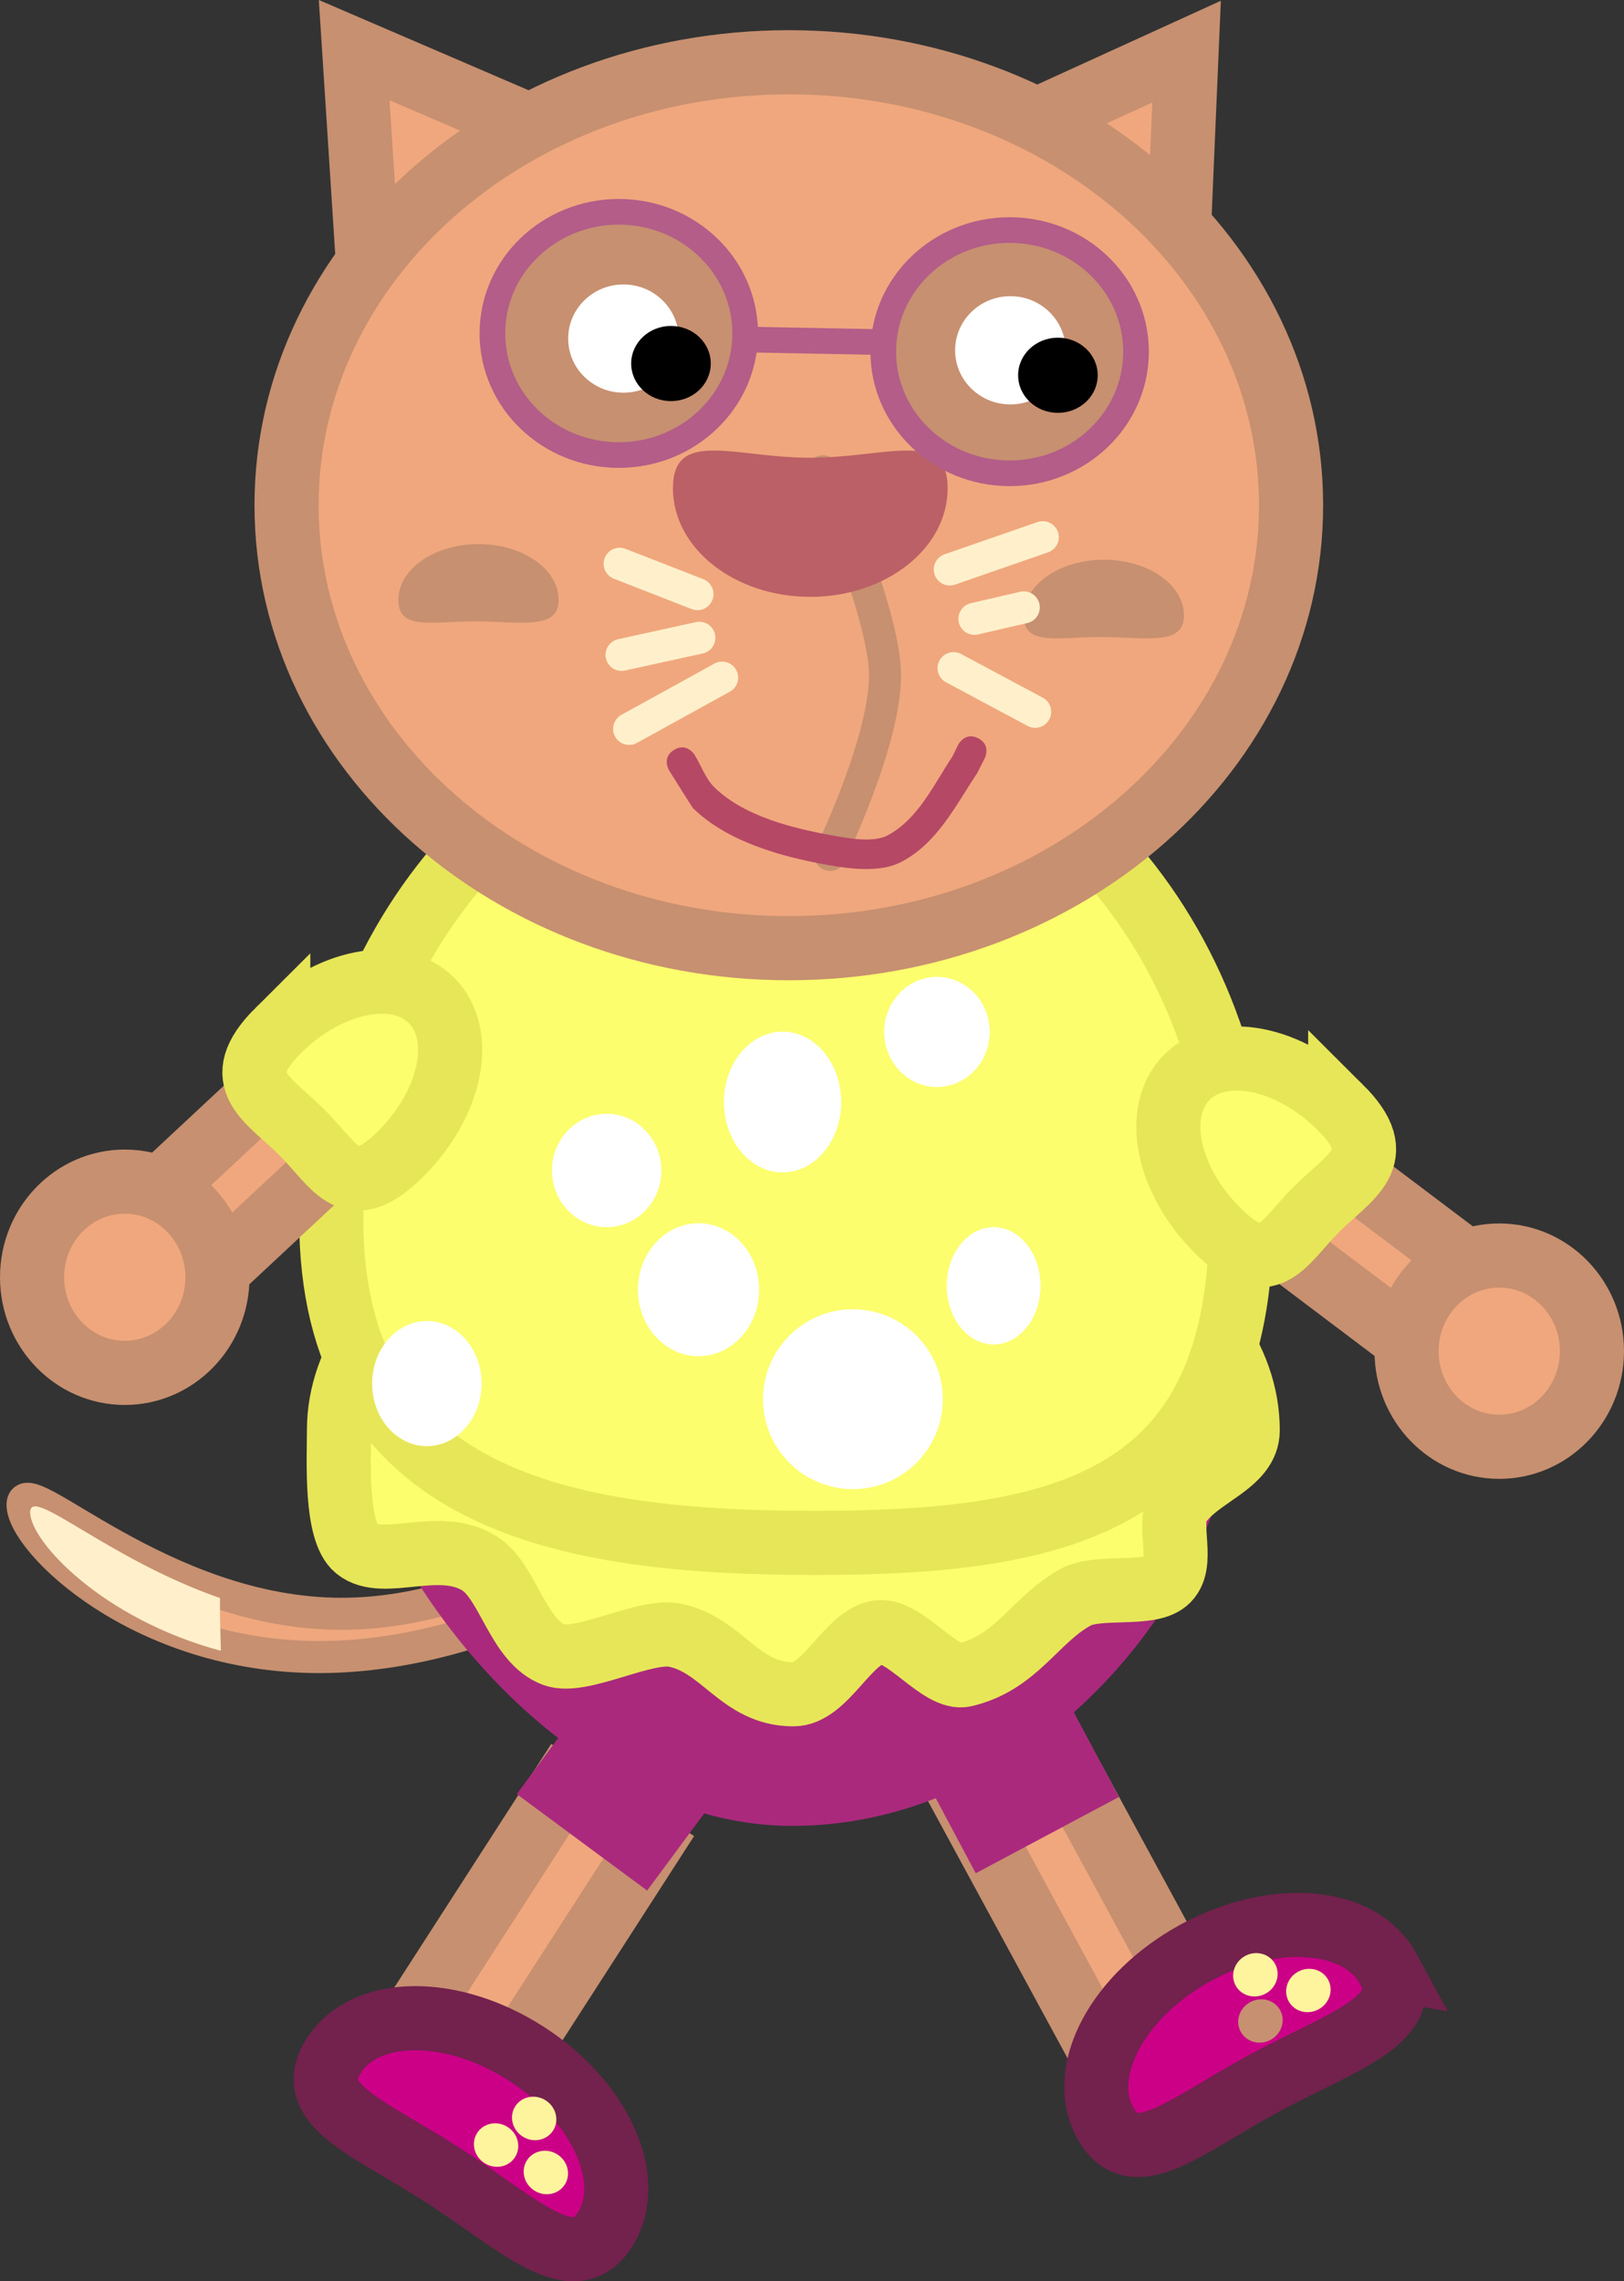 <svg version="1.1" xmlns="http://www.w3.org/2000/svg" xmlns:xlink="http://www.w3.org/1999/xlink" width="126.636" height="177.82" viewBox="0,0,126.636,177.82"><rect x="0" y="0" width="126.636" height="177.82" fill="#333333" stroke="none"/><g transform="translate(-177.581,-102.629)"><g data-paper-data="{&quot;isPaintingLayer&quot;:true}" fill-rule="nonzero" stroke-linejoin="miter" stroke-miterlimit="10" stroke-dasharray="" stroke-dashoffset="0" style="mix-blend-mode: normal"><path d="" fill="#9966ff" stroke="none" stroke-width="0.5" stroke-linecap="butt"/><path d="" fill="#fff0cb" stroke="#c79070" stroke-width="0" stroke-linecap="butt"/><g stroke="#c79070" stroke-linecap="butt"><path d="M230.239,219.918c0,2.862 -13.711,11.873 -27.767,11.873c-14.055,0 -23.132,-9.012 -23.132,-11.873c0,-2.862 10.819,8.503 24.874,8.503c14.055,0 26.024,-11.365 26.024,-8.503z" fill="#f0a77d" stroke-width="2.5"/><path d="M179.932,220.51c0,-2.126 5.971,3.599 14.803,6.684c-0.015,1.369 0.034,2.74 0.068,4.11c-9.248,-2.479 -14.871,-8.542 -14.871,-10.794z" fill="#fff0cb" stroke-width="0"/></g><path d="M252.879,114.512l17.229,-7.857l-0.811,18.96l-17.396,-9.558z" fill="#f0a77d" stroke="#c79070" stroke-width="5" stroke-linecap="round"/><path d="M206.419,125.433l-1.219,-18.897l17.434,7.498l-15.117,12.862z" fill="#f0a77d" stroke="#c79070" stroke-width="5" stroke-linecap="round"/><g stroke-linecap="butt"><g stroke-width="5"><path d="M209.452,260.418l11.86,-18.398l6.937,4.472l-11.86,18.398z" fill="#f0a77d" stroke="#c79070"/><path d="M224.726,276.463c-2.47,3.831 -6.778,-0.527 -12.608,-4.285c-5.83,-3.758 -10.975,-5.494 -8.505,-9.325c2.47,-3.831 9.198,-3.89 15.028,-0.132c5.83,3.758 8.554,9.911 6.085,13.742z" fill="#cb0087" stroke="#73214d"/></g><path d="M220.707,268.705c-0.5,0.776 -1.565,0.979 -2.378,0.455c-0.814,-0.524 -1.068,-1.578 -0.568,-2.354c0.5,-0.776 1.565,-0.979 2.378,-0.455c0.814,0.524 1.068,1.578 0.568,2.354z" fill="#fff49e" stroke="#ca909b" stroke-width="0"/><path d="M221.618,272.918c-0.5,0.776 -1.565,0.979 -2.378,0.455c-0.814,-0.524 -1.068,-1.578 -0.568,-2.354c0.5,-0.776 1.565,-0.979 2.378,-0.455c0.814,0.524 1.068,1.578 0.568,2.354z" fill="#fff49e" stroke="#ca909b" stroke-width="0"/><path d="M217.738,270.78c-0.5,0.776 -1.565,0.979 -2.378,0.455c-0.814,-0.524 -1.068,-1.578 -0.568,-2.354c0.5,-0.776 1.565,-0.979 2.378,-0.455c0.814,0.524 1.068,1.578 0.568,2.354z" fill="#fff49e" stroke="#ca909b" stroke-width="0"/></g><g stroke-linecap="butt"><g stroke-width="5"><path d="M263.664,263.05l-10.445,-19.237l7.253,-3.938l10.445,19.237z" fill="#f0a77d" stroke="#c79070"/><path d="M285.827,256.088c2.175,4.006 -3.716,5.693 -9.812,9.002c-6.096,3.31 -10.089,6.989 -12.263,2.983c-2.175,-4.006 1.004,-9.936 7.1,-13.246c6.096,-3.31 12.801,-2.745 14.976,1.261z" fill="#cb0087" stroke="#73214d"/></g><path d="M277.013,255.721c0.44,0.811 0.108,1.843 -0.743,2.305c-0.851,0.462 -1.897,0.179 -2.337,-0.632c-0.44,-0.811 -0.108,-1.843 0.743,-2.305c0.851,-0.462 1.897,-0.179 2.337,0.632z" fill="#fff49e" stroke="#ca909b" stroke-width="0"/><path d="M281.146,256.945c0.44,0.811 0.108,1.843 -0.743,2.305c-0.851,0.462 -1.897,0.179 -2.337,-0.632c-0.44,-0.811 -0.108,-1.843 0.743,-2.305c0.851,-0.462 1.897,-0.179 2.337,0.632z" fill="#fff49e" stroke="#ca909b" stroke-width="0"/><path d="M277.407,259.322c0.44,0.811 0.108,1.843 -0.743,2.305c-0.851,0.462 -1.897,0.179 -2.337,-0.632c-0.44,-0.811 -0.108,-1.843 0.743,-2.305c0.851,-0.462 1.897,-0.179 2.337,0.632z" fill="#c79070" stroke="#ca909b" stroke-width="0"/></g><path d="M274.612,207.94c0,18.177 -16.026,37.012 -35.237,37.012c-19.211,0 -36.366,-22.935 -36.366,-41.112c0,-18.177 18.648,-0.932 37.859,-0.932c19.211,0 33.744,-13.145 33.744,5.032z" fill="#aa297d" stroke="none" stroke-width="0" stroke-linecap="butt"/><path d="M253.667,248.644l-5.415,-10.168l11.164,-5.946l5.415,10.168z" fill="#aa297d" stroke="none" stroke-width="0" stroke-linecap="butt"/><path d="M261.511,234.828c0,3.742 -4.247,6.776 -9.487,6.776c-5.239,0 -9.487,-3.034 -9.487,-6.776c0,-3.742 4.247,-6.776 9.487,-6.776c5.239,0 9.487,3.034 9.487,6.776z" fill="#aa297d" stroke="none" stroke-width="0" stroke-linecap="butt"/><path d="M217.876,242.471l6.851,-9.261l10.169,7.523l-6.851,9.261z" fill="#aa297d" stroke="none" stroke-width="0" stroke-linecap="butt"/><path d="M251.572,234.037c0,4.553 -7.079,8.245 -15.811,8.245c-8.732,0 -15.811,-3.691 -15.811,-8.245c0,-4.553 7.079,-8.245 15.811,-8.245c8.732,0 15.811,3.691 15.811,8.245z" fill="#aa297d" stroke="none" stroke-width="0" stroke-linecap="butt"/><path d="M274.875,214.12c0,2.646 -3.786,3.469 -5.354,5.792c-1.027,1.523 0.568,4.664 -1.023,5.985c-1.388,1.152 -5.29,0.267 -7.045,1.23c-3.161,1.734 -4.556,5.084 -8.649,6.053c-1.915,0.453 -4.646,-3.577 -6.711,-3.323c-2.381,0.293 -4.118,4.836 -6.649,4.836c-4.175,0 -5.5,-3.833 -9.22,-4.603c-2.372,-0.491 -7.309,2.289 -9.416,1.531c-2.837,-1.021 -3.578,-5.681 -5.807,-7.11c-3.161,-2.027 -7.54,0.533 -9.618,-1.169c-1.664,-1.363 -1.37,-6.858 -1.37,-9.221c0,-11.362 15.863,-20.573 35.431,-20.573c19.568,0 35.431,9.211 35.431,20.573z" fill="#fcfe6d" stroke="#e7e658" stroke-width="5" stroke-linecap="butt"/><path d="M274.362,197.662c0,21.952 -13.624,25.234 -33.217,25.234c-19.593,0 -37.734,-3.282 -37.734,-25.234c0,-21.952 15.883,-39.747 35.475,-39.747c19.593,0 35.475,17.795 35.475,39.747z" fill="#fcfe6d" stroke="#e7e658" stroke-width="5" stroke-linecap="butt"/><g stroke-width="5" stroke-linecap="butt"><path d="M187.404,197.79l13.545,-12.634l5.238,5.616l-13.545,12.634z" data-paper-data="{&quot;index&quot;:null}" fill="#f0a77d" stroke="#c79070"/><path d="M199.278,182.951c3.965,-3.944 9.319,-4.989 11.958,-2.336c2.639,2.654 1.564,8.002 -2.401,11.945c-3.965,3.944 -5.026,1.038 -7.665,-1.615c-2.639,-2.654 -5.857,-4.05 -1.892,-7.994z" data-paper-data="{&quot;index&quot;:null}" fill="#fcfe6d" stroke="#e7e658"/><path d="M194.537,202.187c0,4.117 -3.236,7.454 -7.228,7.454c-3.992,0 -7.228,-3.337 -7.228,-7.454c0,-4.117 3.236,-7.454 7.228,-7.454c3.992,0 7.228,3.337 7.228,7.454z" fill="#f0a77d" stroke="#c79070"/></g><g stroke-width="5" stroke-linecap="butt"><path d="M288.503,208.007l-14.788,-11.152l4.624,-6.132l14.788,11.152z" fill="#f0a77d" stroke="#c79070"/><path d="M282.089,188.938c3.965,3.944 0.747,5.341 -1.892,7.994c-2.639,2.654 -3.7,5.559 -7.665,1.615c-3.965,-3.944 -5.04,-9.292 -2.401,-11.945c2.639,-2.654 7.993,-1.608 11.958,2.336z" fill="#fcfe6d" stroke="#e7e658"/><path d="M301.717,207.948c0,4.117 -3.236,7.454 -7.228,7.454c-3.992,0 -7.228,-3.337 -7.228,-7.454c0,-4.117 3.236,-7.454 7.228,-7.454c3.992,0 7.228,3.337 7.228,7.454z" fill="#f0a77d" stroke="#c79070"/></g><path d="M278.256,142.01c0,19.069 -17.535,34.528 -39.165,34.528c-21.63,0 -39.165,-15.459 -39.165,-34.528c0,-19.069 17.535,-34.528 39.165,-34.528c21.63,0 39.165,15.459 39.165,34.528z" fill="#f0a77d" stroke="#c79070" stroke-width="5" stroke-linecap="butt"/><g stroke-linecap="butt"><g fill="#ffffff" stroke="#c79070" stroke-width="5"><path d="M233.005,129.02c0,3.71 -3.048,6.718 -6.809,6.718c-3.76,0 -6.809,-3.008 -6.809,-6.718c0,-3.71 3.048,-6.718 6.809,-6.718c3.76,0 6.809,3.008 6.809,6.718z"/></g><path d="M233.005,130.965c0,1.618 -1.389,2.93 -3.103,2.93c-1.714,0 -3.103,-1.312 -3.103,-2.93c0,-1.618 1.389,-2.93 3.103,-2.93c1.714,0 3.103,1.312 3.103,2.93z" fill="#000000" stroke="none" stroke-width="0"/></g><g stroke-linecap="butt"><g fill="#ffffff" stroke="#c79070" stroke-width="5"><path d="M263.178,129.934c0,3.71 -3.048,6.718 -6.809,6.718c-3.76,0 -6.809,-3.008 -6.809,-6.718c0,-3.71 3.048,-6.718 6.809,-6.718c3.76,0 6.809,3.008 6.809,6.718z"/></g><path d="M263.178,131.88c0,1.618 -1.389,2.93 -3.103,2.93c-1.714,0 -3.103,-1.312 -3.103,-2.93c0,-1.618 1.389,-2.93 3.103,-2.93c1.714,0 3.103,1.312 3.103,2.93z" fill="#000000" stroke="none" stroke-width="0"/></g><path d="M221.141,149.391c0,2.403 -3.02,1.674 -6.471,1.674c-3.451,0 -6.025,0.73 -6.025,-1.674c0,-2.403 2.797,-4.351 6.248,-4.351c3.451,0 6.248,1.948 6.248,4.351z" fill="#c79070" stroke="none" stroke-width="0" stroke-linecap="butt"/><path d="M254.757,183.066c0,2.369 -1.842,4.29 -4.115,4.29c-2.272,0 -4.115,-1.921 -4.115,-4.29c0,-2.369 1.842,-4.29 4.115,-4.29c2.272,0 4.115,1.921 4.115,4.29z" fill="#ffffff" stroke="#e7e658" stroke-width="0" stroke-linecap="butt"/><path d="M236.775,203.159c0,2.862 -2.115,5.181 -4.724,5.181c-2.609,0 -4.724,-2.32 -4.724,-5.181c0,-2.862 2.115,-5.181 4.724,-5.181c2.609,0 4.724,2.32 4.724,5.181z" fill="#ffffff" stroke="none" stroke-width="0" stroke-linecap="butt"/><path d="M258.719,202.855c0,2.525 -1.637,4.572 -3.657,4.572c-2.02,0 -3.657,-2.047 -3.657,-4.572c0,-2.525 1.637,-4.572 3.657,-4.572c2.02,0 3.657,2.047 3.657,4.572z" fill="#ffffff" stroke="none" stroke-width="0" stroke-linecap="butt"/><path d="M215.135,210.474c0,2.693 -1.91,4.877 -4.267,4.877c-2.357,0 -4.267,-2.183 -4.267,-4.877c0,-2.693 1.91,-4.877 4.267,-4.877c2.357,0 4.267,2.183 4.267,4.877z" fill="#ffffff" stroke="none" stroke-width="0" stroke-linecap="butt"/><path d="M229.155,193.864c0,2.441 -1.91,4.419 -4.267,4.419c-2.357,0 -4.267,-1.979 -4.267,-4.419c0,-2.441 1.91,-4.419 4.267,-4.419c2.357,0 4.267,1.979 4.267,4.419z" fill="#ffffff" stroke="none" stroke-width="0" stroke-linecap="butt"/><path d="M251.1,211.693c0,3.872 -3.138,7.01 -7.01,7.01c-3.872,0 -7.01,-3.138 -7.01,-7.01c0,-3.872 3.138,-7.01 7.01,-7.01c3.872,0 7.01,3.138 7.01,7.01z" fill="#ffffff" stroke="none" stroke-width="0" stroke-linecap="butt"/><path d="M243.176,188.53c0,3.03 -2.047,5.486 -4.572,5.486c-2.525,0 -4.572,-2.456 -4.572,-5.486c0,-3.03 2.047,-5.486 4.572,-5.486c2.525,0 4.572,2.456 4.572,5.486z" fill="#ffffff" stroke="none" stroke-width="0" stroke-linecap="butt"/><path d="M269.906,150.61c0,2.403 -3.02,1.674 -6.471,1.674c-3.451,0 -6.025,0.73 -6.025,-1.674c0,-2.403 2.797,-4.351 6.248,-4.351c3.451,0 6.248,1.948 6.248,4.351z" fill="#c79070" stroke="none" stroke-width="0" stroke-linecap="butt"/><path d="M241.733,139.37c0,0 4.768,11.003 4.859,15.716c0.1,5.204 -4.284,14.182 -4.284,14.182" fill="none" stroke="#c79070" stroke-width="2.5" stroke-linecap="round"/><path d="M251.476,140.69c0,4.673 -4.795,8.462 -10.71,8.462c-5.915,0 -10.71,-3.789 -10.71,-8.462c0,-4.673 4.795,-2.38 10.71,-2.38c5.915,0 10.71,-2.293 10.71,2.38z" fill="#bb6066" stroke="none" stroke-width="0" stroke-linecap="butt"/><path d="M266.166,130.041c0,5.236 -4.412,9.48 -9.855,9.48c-5.443,0 -9.855,-4.245 -9.855,-9.48c0,-5.236 4.412,-9.48 9.855,-9.48c5.443,0 9.855,4.245 9.855,9.48z" fill="none" stroke="#b35d88" stroke-width="2" stroke-linecap="butt"/><path d="M235.688,128.619c0,5.236 -4.412,9.48 -9.855,9.48c-5.443,0 -9.855,-4.245 -9.855,-9.48c0,-5.236 4.412,-9.48 9.855,-9.48c5.443,0 9.855,4.245 9.855,9.48z" fill="none" stroke="#b35d88" stroke-width="2" stroke-linecap="butt"/><path d="M235.891,129.095l10.566,0.203" fill="none" stroke="#b35d88" stroke-width="2" stroke-linecap="round"/><path d="M251.643,147.017l7.249,-2.515" fill="none" stroke="#fff0cb" stroke-width="2.5" stroke-linecap="round"/><path d="M253.566,150.863l3.846,-0.888" fill="none" stroke="#fff0cb" stroke-width="2.5" stroke-linecap="round"/><path d="M253.714,153.082" fill="none" stroke="#fff0cb" stroke-width="2.5" stroke-linecap="round"/><path d="M258.3,158.112l-6.361,-3.403" fill="none" stroke="#fff0cb" stroke-width="2.5" stroke-linecap="round"/><path d="M225.902,146.573l6.066,2.367" fill="none" stroke="#fff0cb" stroke-width="2.5" stroke-linecap="round"/><path d="M232.115,152.343l-6.066,1.331" fill="none" stroke="#fff0cb" stroke-width="2.5" stroke-linecap="round"/><path d="M226.641,159.444l7.249,-3.994" fill="none" stroke="#fff0cb" stroke-width="2.5" stroke-linecap="round"/><path d="M253.85,160.172c1.04,0.52 0.52,1.56 0.52,1.56l-0.59,1.159c-1.668,2.499 -3.133,5.518 -5.986,6.956c-1.598,0.805 -3.91,0.514 -5.589,0.217c-3.601,-0.636 -7.852,-1.781 -10.572,-4.429c-0.095,-0.092 -1.732,-2.725 -1.87,-2.946c0,0 -0.616,-0.986 0.37,-1.603c0.986,-0.616 1.603,0.37 1.603,0.37c0.533,0.852 0.855,1.871 1.578,2.57c2.354,2.276 6.2,3.193 9.286,3.745c1.137,0.204 3.098,0.56 4.201,-0.028c2.387,-1.273 3.635,-4.026 5.045,-6.144l0.445,-0.909c0,0 0.52,-1.04 1.56,-0.52z" fill="#b54865" stroke="none" stroke-width="0.5" stroke-linecap="butt"/></g></g></svg>